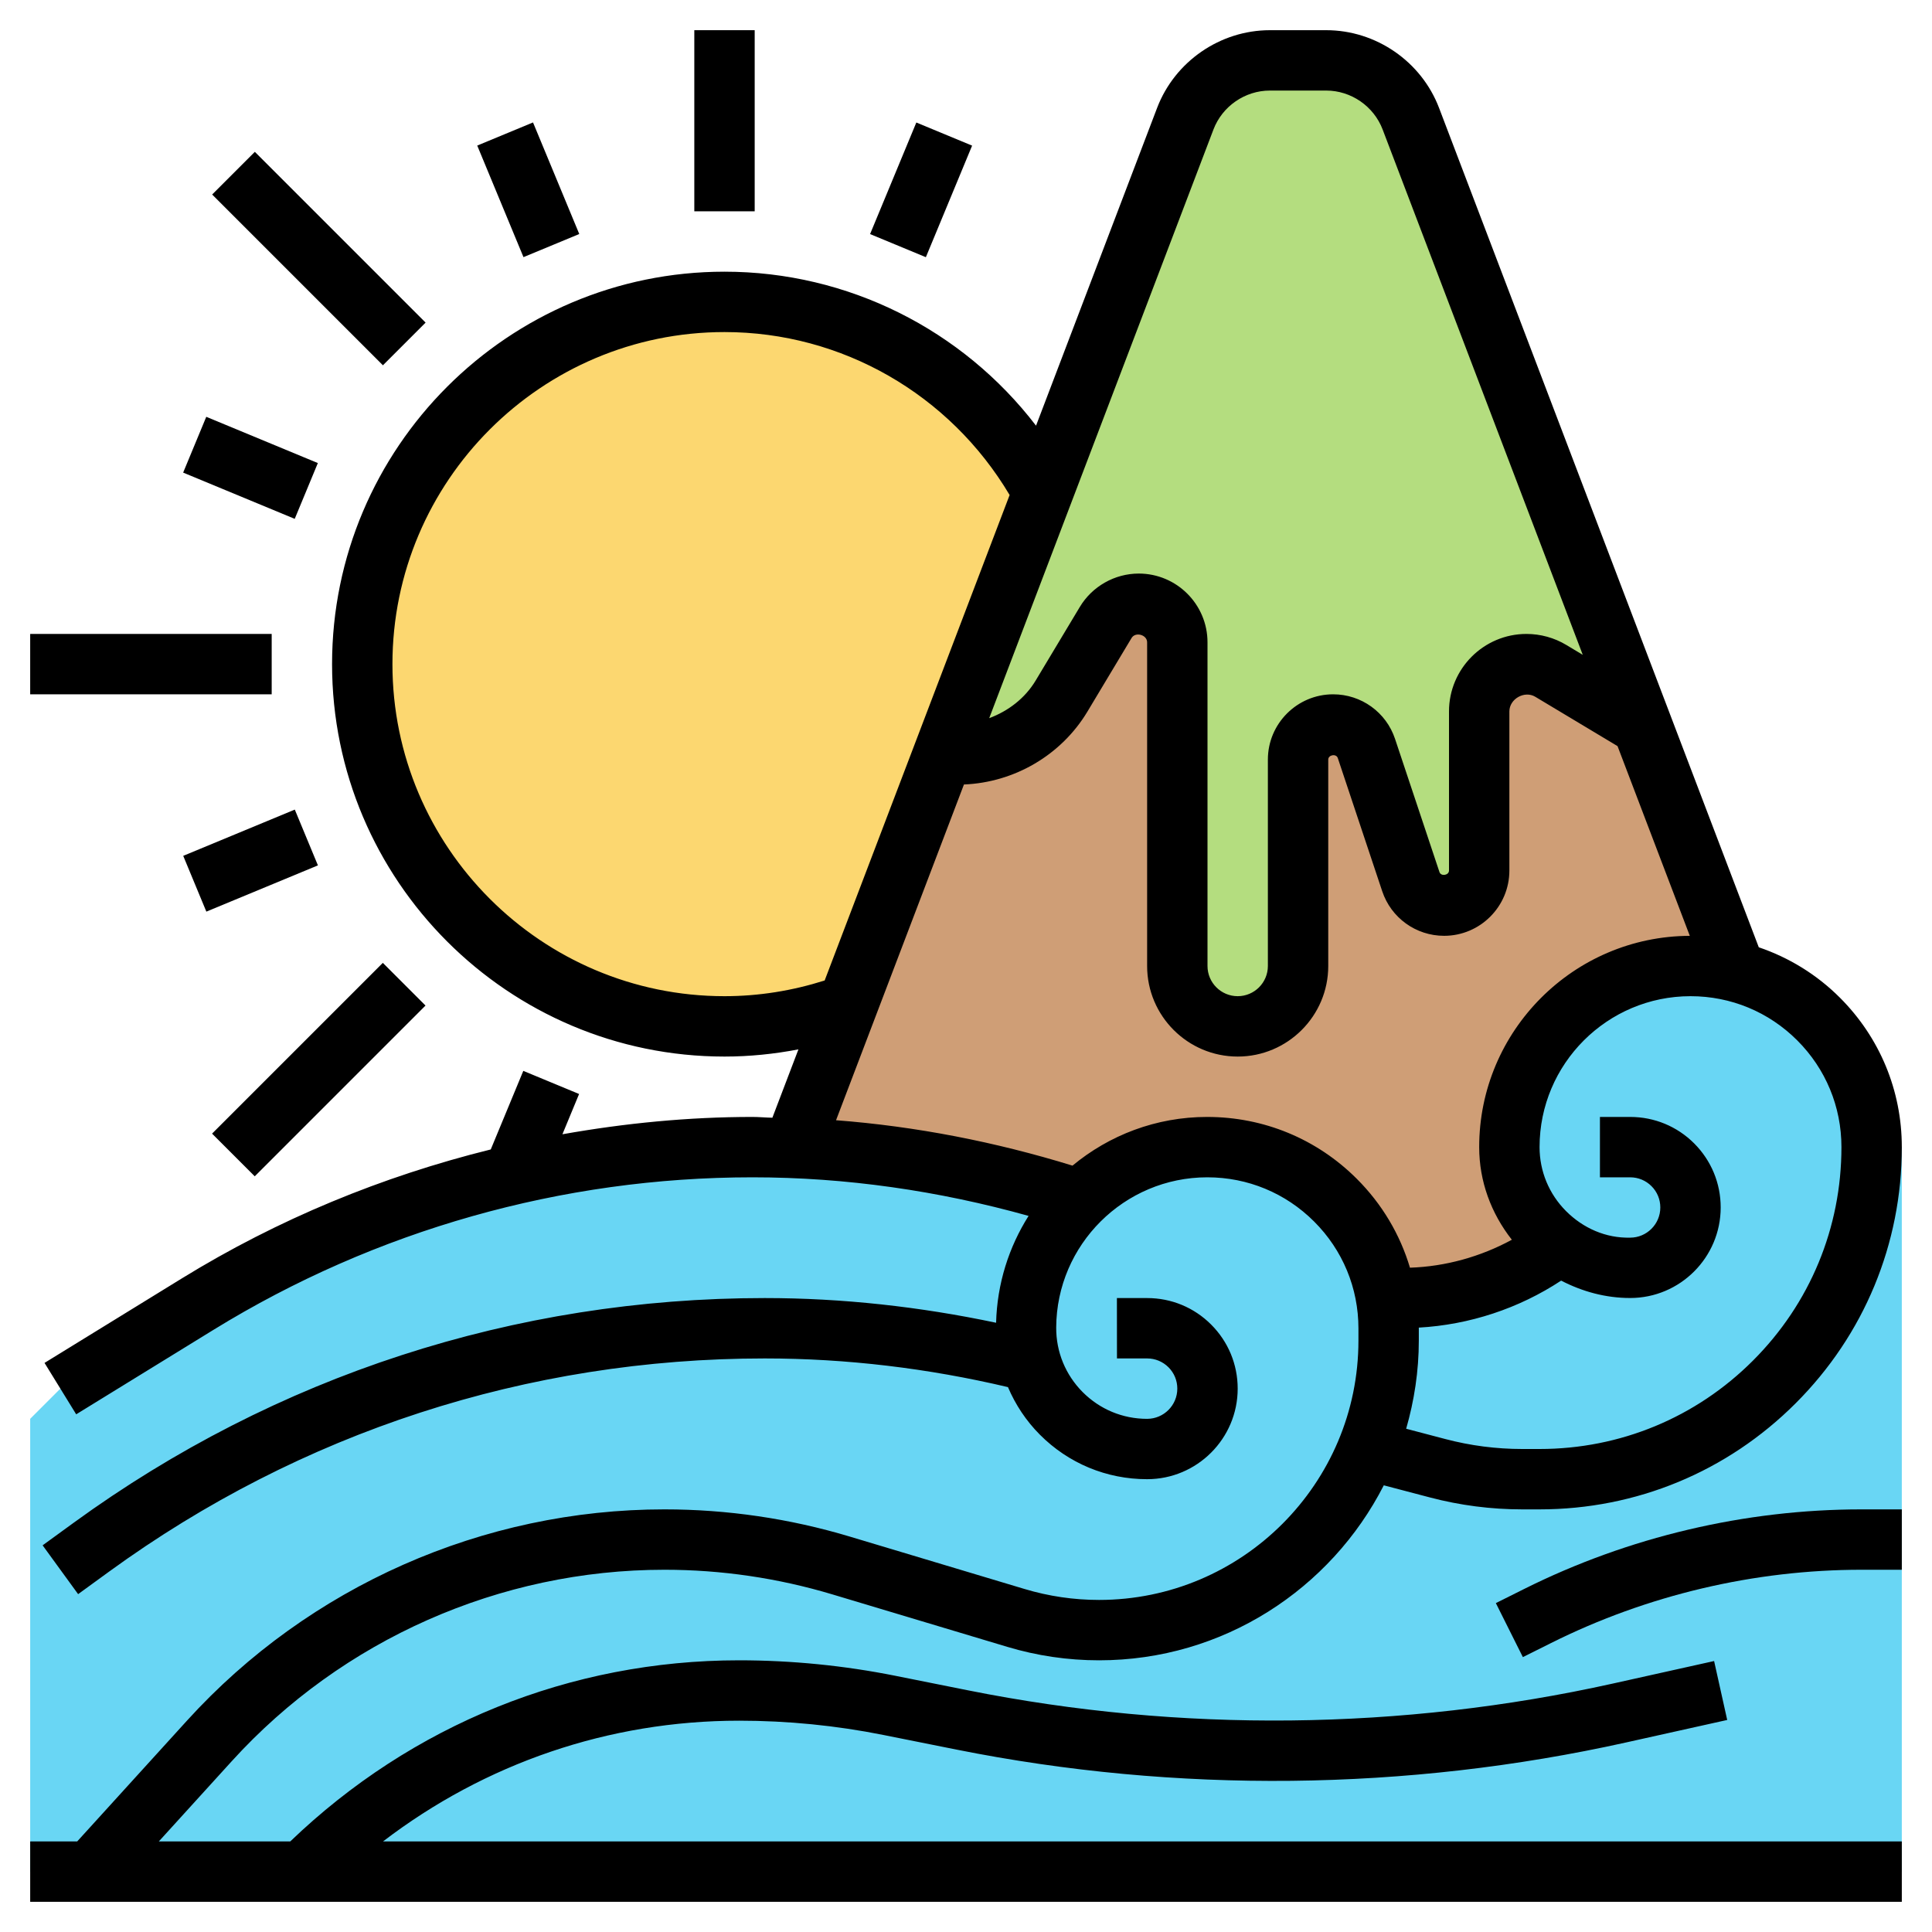 <svg id="_x33_0" enable-background="new 0 0 64 64" height="512" viewBox="0 0 64 64" width="512" xmlns="http://www.w3.org/2000/svg"><g><g><g><path d="m34.56 16.28-3.32 8.72-3.16 8.29c-1.27.46-2.65.71-4.08.71-6.63 0-12-5.37-12-12s5.37-12 12-12c4.56 0 8.52 2.54 10.55 6.28z" fill="#fcd770"/></g><g><path d="m51.66 41.24c-.17-.12-.34-.26-.49-.41-.72-.73-1.17-1.73-1.17-2.83 0-1.66.67-3.16 1.76-4.24 1.08-1.09 2.58-1.76 4.24-1.76.52 0 1.02.07 1.5.19 1.06.27 2 .82 2.74 1.57 1.09 1.08 1.76 2.58 1.76 4.24 0 3.04-1.23 5.78-3.22 7.78-2 1.99-4.74 3.22-7.78 3.22h-.58c-.94 0-1.88-.12-2.8-.36l-2.32-.62c.45-1.11.7-2.33.7-3.61v-.4c0-.35-.03-.7-.09-1.03.19.01.38.02.56.02 1.89 0 3.71-.62 5.19-1.76z" fill="#69d6f4"/></g><g><path d="m63 37.99v24.01h-53-7l3.94-4.33c1.93-2.13 4.26-3.79 6.83-4.93s5.37-1.74 8.24-1.74c1.98 0 3.95.29 5.85.86l5.79 1.74c.9.26 1.82.4 2.76.4 4.02 0 7.46-2.47 8.89-5.98l2.32.62c.92.24 1.86.36 2.8.36h.58c3.04 0 5.78-1.23 7.78-3.22 1.99-2 3.22-4.74 3.22-7.78z" fill="#69d6f4"/></g><g><path d="m45.91 42.98c-.21-1.25-.81-2.36-1.67-3.22-1.09-1.09-2.59-1.76-4.25-1.76-1.64 0-3.12.66-4.21 1.72-3.07-1-6.27-1.57-9.5-1.69-.45-.02-.9-.03-1.35-.03-2.69 0-5.34.31-7.93.91-3.68.85-7.21 2.29-10.45 4.29l-4.55 2.8-1 1v15h2l3.94-4.33c1.93-2.13 4.26-3.79 6.83-4.93s5.37-1.74 8.24-1.74c1.98 0 3.95.29 5.85.86l5.79 1.74c.9.26 1.82.4 2.76.4 4.02 0 7.46-2.47 8.89-5.98.45-1.11.7-2.33.7-3.61v-.4c0-.35-.03-.7-.09-1.03z" fill="#69d6f4"/></g><g><path d="m54.4 24.04 3.1 8.15c-.48-.12-.98-.19-1.5-.19-1.66 0-3.16.67-4.24 1.76-1.09 1.08-1.76 2.58-1.76 4.24 0 1.1.45 2.1 1.17 2.83.15.15.32.29.49.41-1.48 1.14-3.3 1.76-5.19 1.76-.18 0-.37-.01-.56-.02-.21-1.25-.81-2.36-1.67-3.22-1.09-1.09-2.59-1.76-4.25-1.76-1.64 0-3.12.66-4.21 1.72-3.07-1-6.27-1.57-9.5-1.69l1.8-4.74 3.16-8.29h.5c1.4 0 2.7-.74 3.43-1.94l1.46-2.44c.23-.38.64-.62 1.09-.62.71 0 1.28.57 1.28 1.28v10.72c0 1.1.9 2 2 2 .55 0 1.05-.22 1.41-.59.37-.36.59-.86.59-1.41v-6.84c0-.64.52-1.16 1.16-1.16.5 0 .95.32 1.1.79l1.48 4.42c.15.47.6.79 1.1.79.64 0 1.16-.52 1.16-1.16v-5.27c0-.87.7-1.57 1.57-1.57.28 0 .56.08.8.22z" fill="#cf9e76"/></g><g><path d="m46.74 3.93 7.66 20.11-3.03-1.82c-.24-.14-.52-.22-.8-.22-.87 0-1.57.7-1.57 1.57v5.27c0 .64-.52 1.16-1.16 1.16-.5 0-.95-.32-1.1-.79l-1.48-4.42c-.15-.47-.6-.79-1.1-.79-.64 0-1.16.52-1.16 1.16v6.84c0 .55-.22 1.05-.59 1.41-.36.37-.86.59-1.41.59-1.1 0-2-.9-2-2v-10.72c0-.71-.57-1.28-1.28-1.28-.45 0-.86.24-1.09.62l-1.46 2.44c-.73 1.2-2.03 1.94-3.43 1.94h-.5l3.32-8.72 4.7-12.35c.45-1.16 1.56-1.93 2.81-1.93h1.86c1.25 0 2.36.77 2.81 1.93z" fill="#b4dd7f"/></g></g><g><path d="m24.485 57c1.604 0 3.214.159 4.784.474l2.419.484c7.292 1.458 14.911 1.377 22.174-.236l3.354-.746-.434-1.952-3.354.746c-6.992 1.553-14.326 1.631-21.348.227l-2.419-.484c-1.7-.34-3.441-.513-5.177-.513-5.593 0-10.849 2.136-14.869 6h-4.354l2.418-2.66c3.662-4.029 8.885-6.34 14.33-6.34h.002c1.886 0 3.758.275 5.565.817l5.788 1.736c.988.297 2.012.447 3.043.447 4.114 0 7.679-2.362 9.433-5.797l1.529.402c.995.262 2.023.395 3.054.395h.575.001c3.205 0 6.219-1.248 8.485-3.515 2.268-2.267 3.516-5.28 3.516-8.486 0-1.87-.728-3.627-2.05-4.949-.769-.769-1.688-1.33-2.688-1.67l-10.591-27.804c-.587-1.541-2.09-2.576-3.738-2.576h-1.865c-1.648 0-3.151 1.035-3.738 2.576l-4.01 10.525c-2.44-3.184-6.234-5.101-10.32-5.101-7.168 0-13 5.832-13 13s5.832 13 13 13c.828 0 1.646-.084 2.449-.238l-.863 2.264c-.22-.004-.439-.026-.66-.026-2.122 0-4.225.207-6.295.574l.552-1.334-1.848-.766-1.078 2.603c-3.594.89-7.05 2.312-10.235 4.273l-4.547 2.798 1.049 1.703 4.547-2.798c5.371-3.305 11.546-5.053 17.855-5.053 3.101 0 6.167.446 9.147 1.278-.652 1.032-1.042 2.241-1.076 3.54-2.519-.532-5.089-.818-7.665-.818-8.28 0-16.196 2.574-22.893 7.444l-1.027.747 1.176 1.617 1.027-.747c6.353-4.619 13.862-7.061 21.717-7.061 2.713 0 5.419.327 8.058.95.247.58.599 1.115 1.057 1.575.947.951 2.208 1.475 3.551 1.475h.002c1.654 0 3-1.346 3-3 0-.802-.313-1.556-.88-2.123-.566-.566-1.319-.877-2.12-.877-.001 0-.002 0-.002 0h-.999l.002 2h.998.001c.267 0 .518.104.707.292.189.189.293.44.293.708 0 .552-.449 1-1 1.001-.001 0-.001 0-.002 0-.807 0-1.564-.315-2.133-.886-.569-.572-.881-1.331-.877-2.138.012-2.744 2.254-4.977 5.005-4.977h.002c1.337 0 2.593.521 3.538 1.466.946.945 1.467 2.202 1.467 3.54v.402c0 4.738-3.854 8.592-8.593 8.592-.837 0-1.667-.122-2.469-.363l-5.788-1.736c-1.993-.598-4.059-.901-6.139-.901-.001 0-.001 0-.002 0-6.007 0-11.77 2.549-15.811 6.994l-3.641 4.006h-1.557v2h62v-2h-50.312c3.377-2.583 7.474-4 11.797-4zm36.515-19.001c0 2.671-1.04 5.183-2.93 7.072-1.888 1.889-4.4 2.929-7.071 2.929h-.001-.575c-.859 0-1.715-.111-2.545-.33l-1.297-.341c.267-.929.419-1.907.419-2.921v-.402c0-.009-.001-.018-.001-.027 1.677-.094 3.315-.633 4.716-1.557.701.363 1.473.576 2.285.576h.002c1.653 0 2.998-1.346 2.998-3 0-.802-.313-1.555-.879-2.122-.566-.565-1.319-.876-2.12-.876-.001 0-.002 0-.003 0h-.998v2h1 .001c.267 0 .518.104.706.292.189.188.293.439.293.707 0 .551-.448.999-.998 1-.808.019-1.556-.312-2.123-.878-.567-.568-.879-1.321-.879-2.122 0-2.756 2.242-4.999 5.001-4.999h.001c1.335 0 2.59.52 3.534 1.464s1.464 2.199 1.464 3.535zm-20.802-33.711c.294-.77 1.045-1.288 1.869-1.288h1.865c.824 0 1.575.518 1.869 1.288l6.63 17.404-.545-.327c-.398-.239-.855-.365-1.32-.365-1.415 0-2.566 1.151-2.566 2.566v5.271c0 .16-.265.203-.316.051l-1.471-4.41c-.294-.884-1.119-1.478-2.051-1.478-1.192 0-2.162.97-2.162 2.162v6.838c0 .551-.448 1-1 1s-1-.449-1-1v-10.723c0-1.256-1.021-2.277-2.277-2.277-.796 0-1.544.424-1.952 1.105l-1.463 2.438c-.354.59-.909 1.012-1.539 1.247zm-16.198 28.712c-6.065 0-11-4.935-11-11s4.935-11 11-11c3.894 0 7.464 2.065 9.445 5.398l-6.127 16.082c-1.07.339-2.182.52-3.318.52zm20.947 6.051c-1.322-1.322-3.081-2.051-4.959-2.051-.001 0-.001 0-.002 0-1.691 0-3.246.607-4.458 1.613-2.555-.787-5.176-1.3-7.833-1.504l4.237-11.122c1.671-.067 3.226-.974 4.09-2.414l1.463-2.439c.128-.214.515-.107.515.143v10.723c0 1.654 1.346 3 3 3s3-1.346 3-3v-6.838c.001-.16.266-.203.316-.051l1.471 4.41c.294.885 1.119 1.479 2.051 1.479 1.192 0 2.162-.97 2.162-2.162v-5.271c0-.415.502-.699.857-.486l2.726 1.635 2.394 6.285c-3.848.012-6.977 3.146-6.977 6.998 0 1.132.393 2.193 1.082 3.069-1.036.564-2.199.887-3.375.926-.328-1.1-.925-2.109-1.76-2.943z"/><path d="m50.485 52.639-.933.466.895 1.789.933-.466c3.177-1.588 6.733-2.428 10.286-2.428h1.334v-2h-1.334c-3.861 0-7.728.913-11.181 2.639z"/><path d="m1 21h8v2h-8z"/><path d="m6.565 34.435h8.001v2h-8.001z" transform="matrix(.707 -.707 .707 .707 -21.962 17.849)"/><path d="m23 1h2v6h-2z"/><path d="m9.565 4.565h2v8.001h-2z" transform="matrix(.707 -.707 .707 .707 -2.962 9.979)"/><path d="m6.294 27.506h4v2h-4z" transform="matrix(.924 -.383 .383 .924 -10.281 5.346)"/><path d="m28.506 5.294h4v2h-4z" transform="matrix(.383 -.924 .924 .383 13.013 32.066)"/><path d="m16.495 4.294h2v4h-2z" transform="matrix(.924 -.383 .383 .924 -1.077 7.172)"/><path d="m7.294 13.494h2v4h-2z" transform="matrix(.383 -.924 .924 .383 -9.195 17.227)"/></g></g></svg>